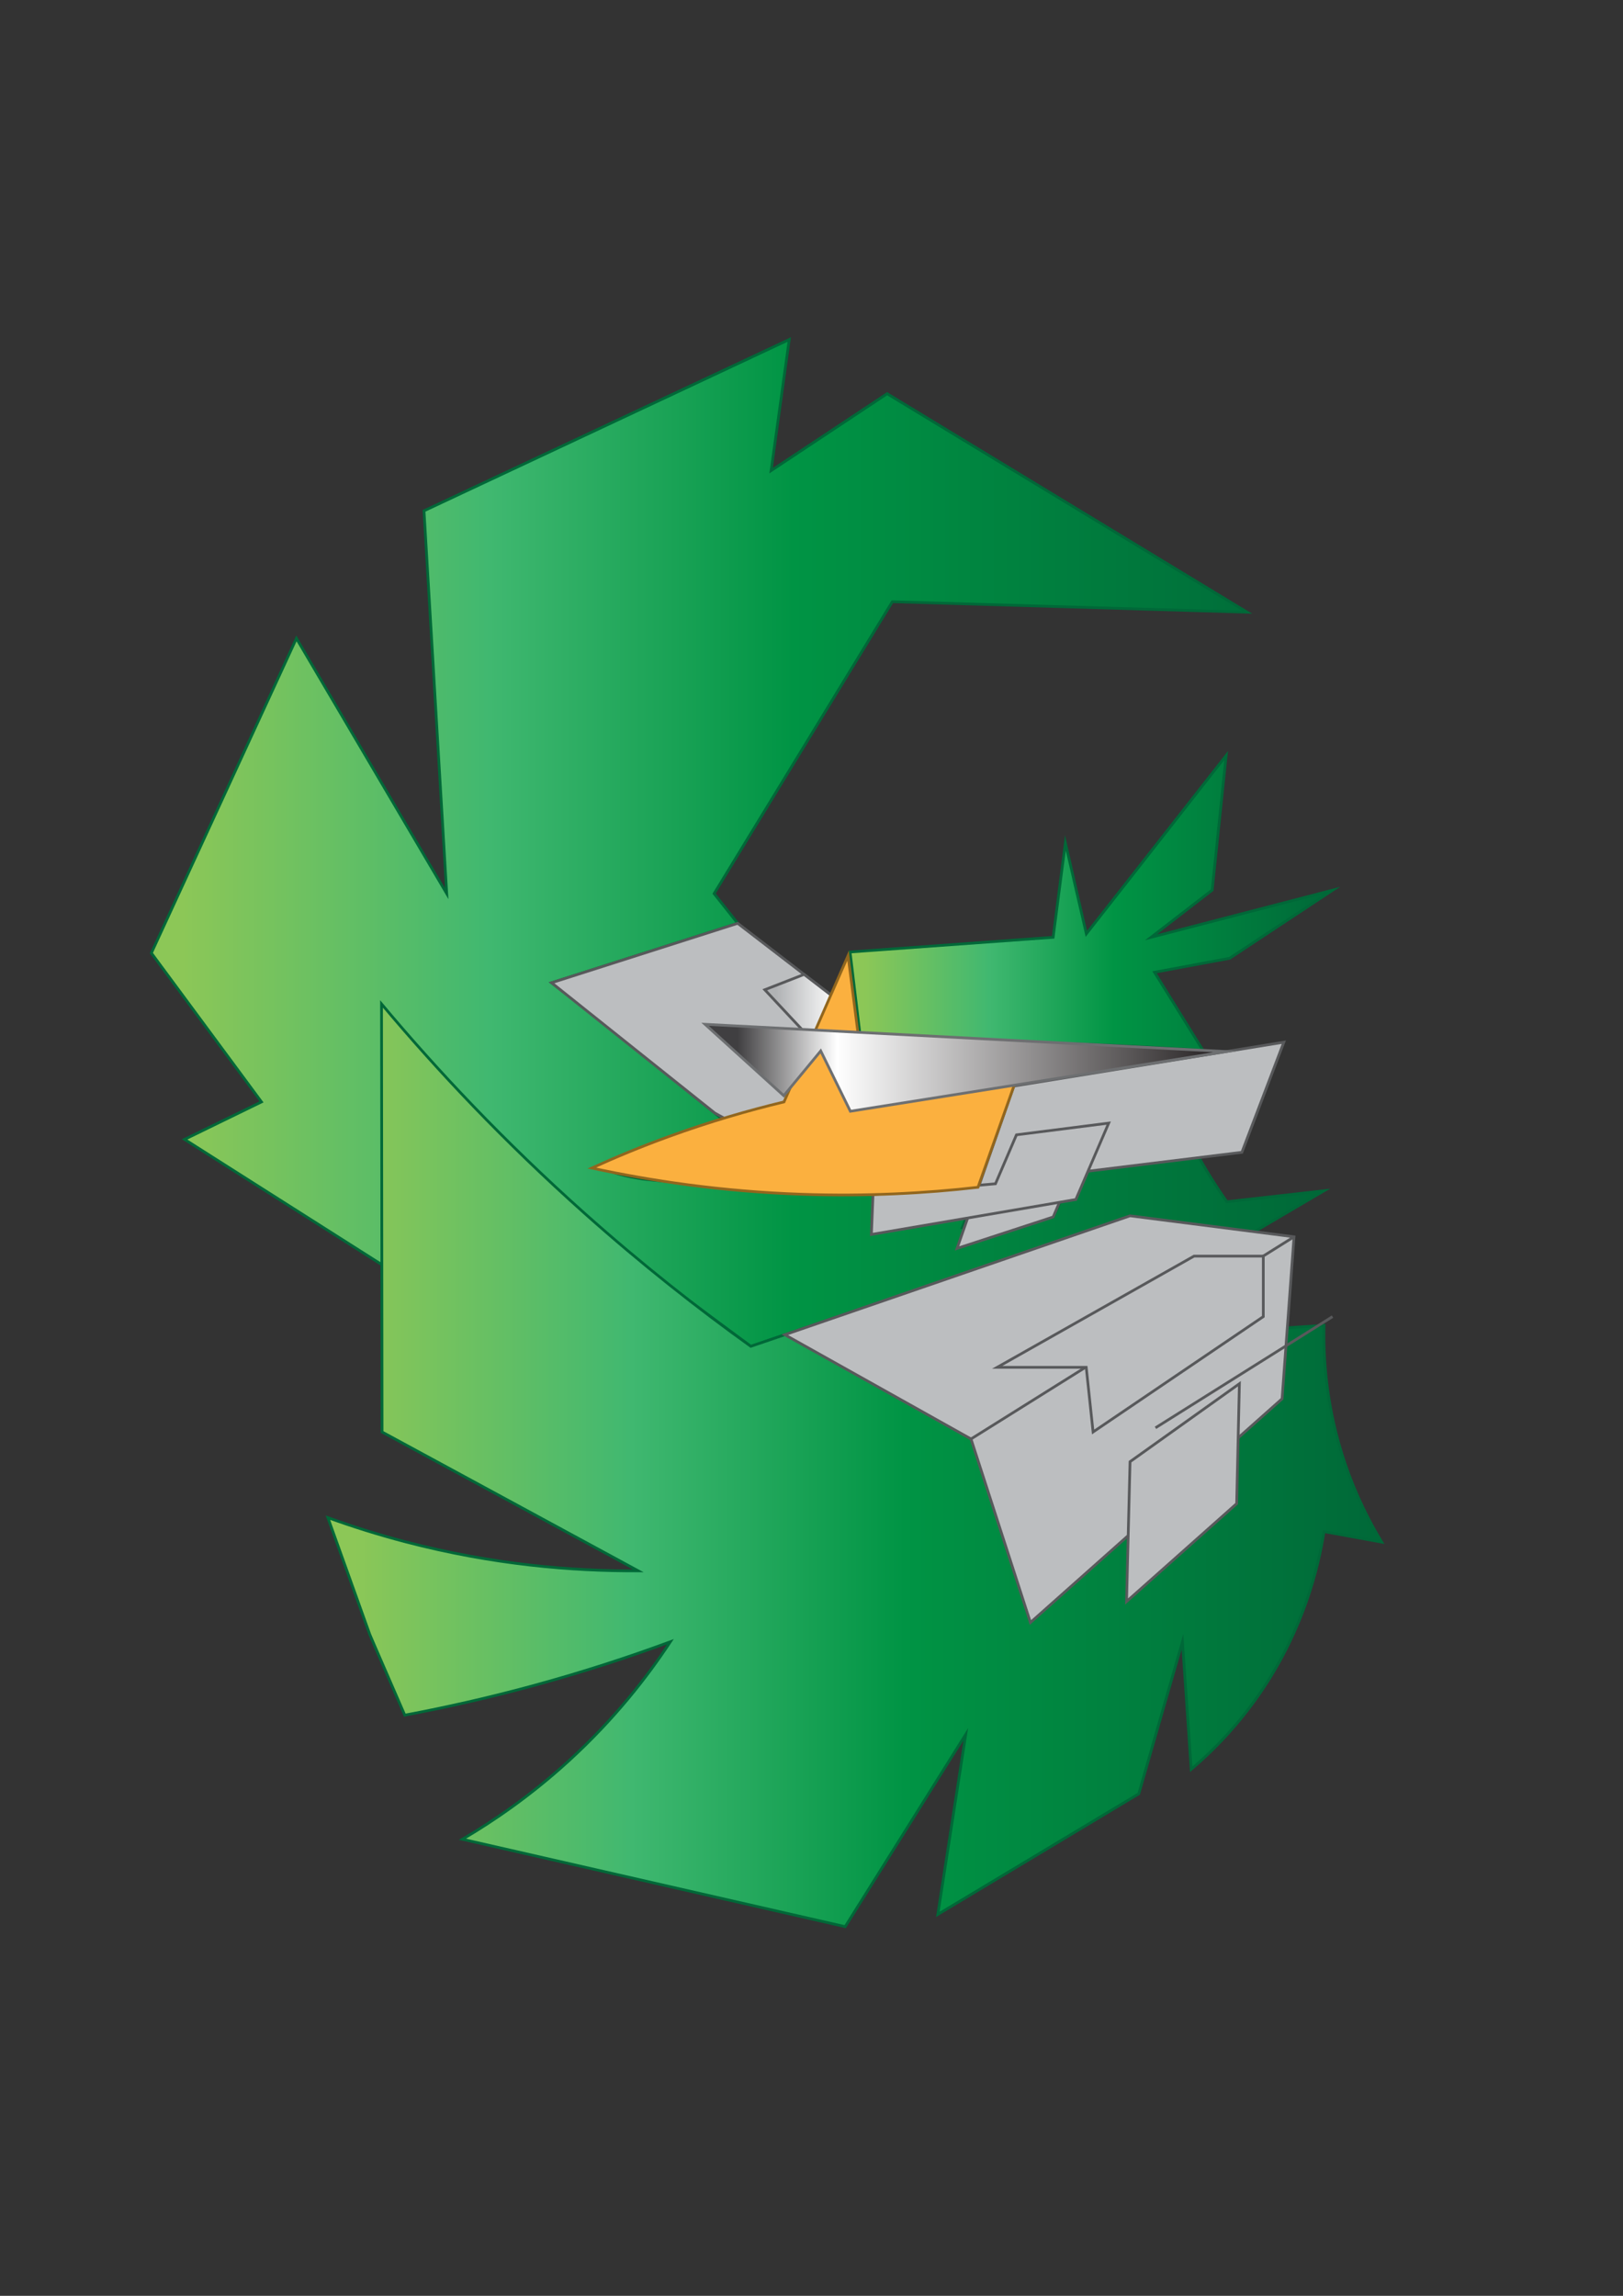 <?xml version="1.0" encoding="UTF-8" standalone="no"?>
<!-- Created with Inkscape (http://www.inkscape.org/) -->

<svg
   version="1.1"
   id="svg2"
   width="793.701"
   height="1122.52"
   viewBox="0 0 793.701 1122.52"
   sodipodi:docname="CyberSecurity (1).ai"
   xmlns:inkscape="http://www.inkscape.org/namespaces/inkscape"
   xmlns:sodipodi="http://sodipodi.sourceforge.net/DTD/sodipodi-0.dtd"
   xmlns="http://www.w3.org/2000/svg"
   xmlns:svg="http://www.w3.org/2000/svg">
  <rect x="0" y="0" width="793.701" height="1122.52" fill="#333333" stroke="none"/>
  <defs
     id="defs6">
    <linearGradient
       x1="0"
       y1="0"
       x2="1"
       y2="0"
       gradientUnits="userSpaceOnUse"
       gradientTransform="matrix(430.207,0,0,-430.207,55.534,532.918)"
       spreadMethod="pad"
       id="linearGradient32">
      <stop
         style="stop-opacity:1;stop-color:#8cc757"
         offset="0"
         id="stop22" />
      <stop
         style="stop-opacity:1;stop-color:#8cc757"
         offset="0.03"
         id="stop24" />
      <stop
         style="stop-opacity:1;stop-color:#40b870"
         offset="0.29"
         id="stop26" />
      <stop
         style="stop-opacity:1;stop-color:#009444"
         offset="0.547"
         id="stop28" />
      <stop
         style="stop-opacity:1;stop-color:#006838"
         offset="1"
         id="stop30" />
    </linearGradient>
    <clipPath
       clipPathUnits="userSpaceOnUse"
       id="clipPath42">
      <path
         d="M 0,841.89 H 595.276 V 0 H 0 Z"
         id="path40" />
    </clipPath>
    <linearGradient
       x1="0"
       y1="0"
       x2="1"
       y2="0"
       gradientUnits="userSpaceOnUse"
       gradientTransform="matrix(386.61,0,0,-386.61,120.29,304.634)"
       spreadMethod="pad"
       id="linearGradient70">
      <stop
         style="stop-opacity:1;stop-color:#8cc757"
         offset="0"
         id="stop60" />
      <stop
         style="stop-opacity:1;stop-color:#8cc757"
         offset="0.03"
         id="stop62" />
      <stop
         style="stop-opacity:1;stop-color:#40b870"
         offset="0.29"
         id="stop64" />
      <stop
         style="stop-opacity:1;stop-color:#009444"
         offset="0.547"
         id="stop66" />
      <stop
         style="stop-opacity:1;stop-color:#006838"
         offset="1"
         id="stop68" />
    </linearGradient>
    <clipPath
       clipPathUnits="userSpaceOnUse"
       id="clipPath80">
      <path
         d="M 0,841.89 H 595.276 V 0 H 0 Z"
         id="path78" />
    </clipPath>
    <linearGradient
       x1="0"
       y1="0"
       x2="1"
       y2="0"
       gradientUnits="userSpaceOnUse"
       gradientTransform="matrix(48.417,0,0,-48.417,280.576,466.101)"
       spreadMethod="pad"
       id="linearGradient152">
      <stop
         style="stop-opacity:1;stop-color:#b0b2b4"
         offset="0"
         id="stop142" />
      <stop
         style="stop-opacity:1;stop-color:#b0b2b4"
         offset="0.084"
         id="stop144" />
      <stop
         style="stop-opacity:1;stop-color:#ffffff"
         offset="0.549"
         id="stop146" />
      <stop
         style="stop-opacity:1;stop-color:#97999b"
         offset="0.887"
         id="stop148" />
      <stop
         style="stop-opacity:1;stop-color:#3d3c3e"
         offset="1"
         id="stop150" />
    </linearGradient>
    <clipPath
       clipPathUnits="userSpaceOnUse"
       id="clipPath162">
      <path
         d="M 0,841.89 H 595.276 V 0 H 0 Z"
         id="path160" />
    </clipPath>
    <linearGradient
       x1="0"
       y1="0"
       x2="1"
       y2="0"
       gradientUnits="userSpaceOnUse"
       gradientTransform="matrix(177.091,0,0,-177.091,311.856,510.906)"
       spreadMethod="pad"
       id="linearGradient206">
      <stop
         style="stop-opacity:1;stop-color:#8cc757"
         offset="0"
         id="stop196" />
      <stop
         style="stop-opacity:1;stop-color:#8cc757"
         offset="0.03"
         id="stop198" />
      <stop
         style="stop-opacity:1;stop-color:#40b870"
         offset="0.29"
         id="stop200" />
      <stop
         style="stop-opacity:1;stop-color:#009444"
         offset="0.547"
         id="stop202" />
      <stop
         style="stop-opacity:1;stop-color:#006838"
         offset="1"
         id="stop204" />
    </linearGradient>
    <clipPath
       clipPathUnits="userSpaceOnUse"
       id="clipPath216">
      <path
         d="M 0,841.89 H 595.276 V 0 H 0 Z"
         id="path214" />
    </clipPath>
    <linearGradient
       x1="0"
       y1="0"
       x2="1"
       y2="0"
       gradientUnits="userSpaceOnUse"
       gradientTransform="matrix(191.166,0,0,-191.166,258.666,450.439)"
       spreadMethod="pad"
       id="linearGradient250">
      <stop
         style="stop-opacity:1;stop-color:#403f41"
         offset="0"
         id="stop242" />
      <stop
         style="stop-opacity:1;stop-color:#403f41"
         offset="0.06"
         id="stop244" />
      <stop
         style="stop-opacity:1;stop-color:#ffffff"
         offset="0.252"
         id="stop246" />
      <stop
         style="stop-opacity:1;stop-color:#231f20"
         offset="1"
         id="stop248" />
    </linearGradient>
    <clipPath
       clipPathUnits="userSpaceOnUse"
       id="clipPath260">
      <path
         d="M 0,841.89 H 595.276 V 0 H 0 Z"
         id="path258" />
    </clipPath>
  </defs>
  <sodipodi:namedview
     id="namedview4"
     pagecolor="#ffffff"
     bordercolor="#000000"
     borderopacity="0.25"
     inkscape:showpageshadow="2"
     inkscape:pageopacity="0.0"
     inkscape:pagecheckerboard="0"
     inkscape:deskcolor="#d1d1d1" />
  <g
     id="g8"
     inkscape:groupmode="layer"
     inkscape:label="CyberSecurity (1)"
     transform="matrix(1.333,0,0,-1.333,0,1122.52)">
    <g
       id="g10">
      <g
         id="g12">
        <g
           id="g18">
          <g
             id="g20">
            <path
               d="M 155.553,654.736 163.887,514.325 108.75,607.932 55.535,492.526 c 13.464,-18.201 26.928,-36.402 40.392,-54.604 v 0 l -28.211,-13.742 73.091,-46.418 -0.642,92.324 66.039,-70.526 69.243,-51.291 129.511,44.239 c 3.206,1.211 6.411,2.422 9.617,3.633 v 0 c 14.39,-2.422 28.78,-4.844 43.17,-7.266 v 0 c 9.333,5.485 18.665,10.971 27.997,16.456 v 0 c -1.732,-0.196 -35.654,-4.022 -35.654,-4.022 v 0 h -0.001 c -1.346,1.913 -2.695,3.906 -4.04,5.982 v 0 c -2.432,3.754 -4.616,7.423 -6.581,10.964 v 0 c -0.38,-0.088 -45.835,-5.658 -45.835,-5.658 v 0 c 0,0 -2.081,-5.648 -5.13,-12.395 v 0 c -0.87,-1.927 -1.632,-3.483 -2.136,-4.488 v 0 c -11.114,-1.283 -22.227,-2.565 -33.34,-3.847 v 0 c 1.923,4.915 3.847,9.831 5.77,14.746 v 0 c -28.574,-0.003 -52.698,0.109 -71.38,0.214 v 0 c -7.002,0.039 -17.685,0.117 -31.844,1.068 v 0 c -8.248,0.555 -15.004,1.226 -19.448,1.71 v 0 c -6.32,0.994 -13.845,2.569 -13.891,4.702 v 0 c -0.025,1.117 2.013,1.949 6.667,3.654 v 0 c 13.492,4.941 25.094,8.471 34.794,11.947 v 0 c 1.063,0.381 1.911,0.693 2.351,0.855 v 0 c -11.96,9.668 -20.787,16.807 -25.484,20.618 v 0 c -1.814,1.472 -6.303,5.107 -12.425,10.009 v 0 c -0.304,0.244 -0.578,0.462 -0.988,0.789 v 0 c -8.307,6.627 -16.573,13.109 -24.791,19.448 v 0 c 22.761,7.267 45.521,14.532 68.282,21.799 v 0 l -8.655,10.899 65.397,107.071 130.151,-3.847 -132.075,80.144 -42.556,-28.211 6.652,48.085 z"
               style="fill:url(#linearGradient32);stroke:none"
               id="path34" />
          </g>
        </g>
      </g>
    </g>
    <g
       id="g36">
      <g
         id="g38"
         clip-path="url(#clipPath42)">
        <g
           id="g44"
           transform="translate(270.638,503.426)">
          <path
             d="m 0,0 -8.655,10.899 65.396,107.071 130.152,-3.846 -132.075,80.142 -42.556,-28.21 6.652,48.086 -133.999,-62.832 8.335,-140.411 -55.139,93.607 -53.215,-115.405 c 13.464,-18.202 26.928,-36.403 40.392,-54.605 l -28.21,-13.742 73.09,-46.418 -0.641,92.325 66.038,-70.526 69.244,-51.292 129.511,44.239 c 3.205,1.211 6.411,2.422 9.617,3.633 14.39,-2.422 28.78,-4.844 43.17,-7.266 9.332,5.485 18.664,10.971 27.997,16.456 -1.732,-0.195 -35.654,-4.022 -35.654,-4.022 0,0 0,0 -10e-4,0 -1.346,1.912 -2.695,3.906 -4.04,5.982 -2.431,3.755 -4.616,7.423 -6.581,10.965 -0.381,-0.089 -45.835,-5.659 -45.835,-5.659 0,0 -2.081,-5.648 -5.129,-12.395 -0.871,-1.927 -1.634,-3.483 -2.138,-4.488 -11.113,-1.282 -22.226,-2.565 -33.339,-3.847 1.923,4.915 3.847,9.831 5.77,14.746 -28.574,-0.002 -52.698,0.109 -71.38,0.214 -7.002,0.039 -17.685,0.117 -31.844,1.069 -8.249,0.554 -15.004,1.225 -19.448,1.709 -6.319,0.994 -13.845,2.569 -13.891,4.702 -0.025,1.117 2.013,1.949 6.667,3.654 13.492,4.942 25.095,8.471 34.793,11.947 1.064,0.381 1.911,0.693 2.351,0.855 -11.959,9.669 -20.786,16.807 -25.483,20.618 -1.814,1.472 -6.304,5.107 -12.425,10.009 -0.305,0.244 -0.578,0.462 -0.988,0.789 -8.307,6.627 -16.573,13.109 -24.791,19.448 C -45.521,-14.533 -22.761,-7.266 0,0 Z"
             style="fill:none;stroke:#006838;stroke-width:1;stroke-linecap:butt;stroke-linejoin:miter;stroke-miterlimit:10;stroke-dasharray:none;stroke-opacity:1"
             id="path46" />
        </g>
      </g>
    </g>
    <g
       id="g48">
      <g
         id="g50">
        <g
           id="g56">
          <g
             id="g58">
            <path
               d="m 140.165,316.853 c 31.335,-16.98 62.669,-33.961 94.003,-50.942 v 0 c -24.296,-0.139 -53.524,2.293 -85.507,10.68 v 0 c -10.101,2.648 -19.564,5.652 -28.371,8.846 v 0 c 5.124,-14.286 10.249,-28.572 15.373,-42.858 v 0 c 0,0 0.791,-1.948 12.837,-29.591 v 0 c 14.84,2.781 30.725,6.337 47.445,10.9 v 0 c 18.126,4.945 34.822,10.416 50.009,16.028 v 0 c -8.298,-12.596 -20.312,-28.169 -37.186,-43.598 v 0 C 194.803,183.55 181.15,174.21 169.658,167.467 v 0 l 140.41,-32.057 44.239,70.525 -10.258,-66.037 73.732,44.238 16.028,55.78 c 1.068,-15.602 2.138,-31.202 3.206,-46.804 v 0 c 7.913,6.73 17.518,16.361 26.287,29.493 v 0 c 14.981,22.435 20.315,44.297 22.44,57.703 v 0 c 7.052,-1.283 14.105,-2.564 21.158,-3.847 v 0 c -4.602,7.579 -9.519,17.218 -13.464,28.851 v 0 c -6.854,20.208 -7.981,38.196 -7.694,50.651 v 0 c -9.968,-0.653 -19.935,-1.306 -29.903,-1.96 v 0 c 2.915,-4.262 5.83,-8.524 8.745,-12.787 v 0 c -10.044,1.069 -20.089,2.138 -30.134,3.206 v 0 h -9.617 c -3.42,-0.641 -6.839,-1.282 -10.258,-1.923 v 0 c -4.731,-6.56 -9.462,-13.121 -14.192,-19.681 v 0 c -7.451,4.85 -14.902,9.701 -22.353,14.552 v 0 c -30.04,5.052 -60.08,10.104 -90.12,15.156 v 0 l -12.463,-4.257 c -19.35,13.866 -39.894,30.006 -60.909,48.727 v 0 c -29.652,26.416 -54.305,52.685 -74.57,76.862 v 0 z"
               style="fill:url(#linearGradient70);stroke:none"
               id="path72" />
          </g>
        </g>
      </g>
    </g>
    <g
       id="g74">
      <g
         id="g76"
         clip-path="url(#clipPath80)">
        <g
           id="g82"
           transform="translate(485.742,355.963)">
          <path
             d="m 0,0 c -0.287,-12.456 0.84,-30.443 7.694,-50.65 3.945,-11.634 8.862,-21.272 13.464,-28.852 -7.053,1.282 -14.105,2.565 -21.158,3.847 -2.125,-13.406 -7.459,-35.268 -22.44,-57.703 -8.769,-13.131 -18.374,-22.762 -26.287,-29.492 -1.068,15.601 -2.137,31.202 -3.206,46.803 l -16.028,-55.779 -73.732,-44.239 10.259,66.037 -44.24,-70.525 -140.41,32.057 c 11.492,6.744 25.145,16.083 39.11,28.851 16.874,15.428 28.888,31.003 37.186,43.598 -15.186,-5.611 -31.883,-11.082 -50.009,-16.029 -16.72,-4.562 -32.605,-8.118 -47.444,-10.899 -12.046,27.643 -12.837,29.591 -12.837,29.591 -5.125,14.286 -10.249,28.572 -15.374,42.858 8.807,-3.194 18.27,-6.197 28.371,-8.846 31.984,-8.386 61.211,-10.819 85.508,-10.679 0,0 -0.001,0 -0.001,0 h 0.001 c -31.335,16.98 -62.669,33.961 -94.003,50.941 l -0.197,157.005 c 20.265,-24.177 44.917,-50.446 74.569,-76.862 21.015,-18.722 41.559,-34.861 60.909,-48.727 l 12.464,4.258 c 30.039,-5.053 60.079,-10.105 90.119,-15.157 7.451,-4.851 14.902,-9.701 22.353,-14.552 4.731,6.561 9.461,13.121 14.192,19.681 3.42,0.641 6.839,1.282 10.258,1.923 h 9.618 c 10.044,-1.068 20.089,-2.137 30.133,-3.205 -2.915,4.262 -5.83,8.525 -8.745,12.787 C -19.935,-1.306 -9.968,-0.653 0,0 Z"
             style="fill:none;stroke:#006838;stroke-width:1;stroke-linecap:butt;stroke-linejoin:miter;stroke-miterlimit:10;stroke-dasharray:none;stroke-opacity:1"
             id="path84" />
        </g>
        <g
           id="g86"
           transform="translate(414.575,396.141)">
          <path
             d="m 0,0 c 20.053,-2.566 40.105,-5.131 60.158,-7.697 -1.46,-19.803 -2.919,-39.606 -4.379,-59.409 -30.774,-27.356 -61.549,-54.711 -92.324,-82.067 -7.266,22.44 -14.533,44.88 -21.799,67.32 -22.774,12.746 -45.547,25.492 -68.321,38.238 C -84.443,-29.076 -42.222,-14.538 0,0"
             style="fill:#bcbec0;fill-opacity:1;fill-rule:nonzero;stroke:none"
             id="path88" />
        </g>
        <g
           id="g90"
           transform="translate(414.575,396.141)">
          <path
             d="m 0,0 c 20.053,-2.566 40.105,-5.131 60.158,-7.697 -1.46,-19.803 -2.919,-39.606 -4.379,-59.409 -30.774,-27.356 -61.549,-54.711 -92.324,-82.067 -7.266,22.44 -14.533,44.88 -21.799,67.32 -22.774,12.746 -45.547,25.492 -68.321,38.238 C -84.443,-29.076 -42.222,-14.538 0,0 Z"
             style="fill:none;stroke:#58595b;stroke-width:1;stroke-linecap:butt;stroke-linejoin:miter;stroke-miterlimit:10;stroke-dasharray:none;stroke-opacity:1"
             id="path92" />
        </g>
        <g
           id="g94"
           transform="translate(262.229,433.846)">
          <path
             d="M 0,0 -59.873,47.781 8.409,69.58 70.378,21.919 C 55.329,9.963 40.28,-1.993 25.231,-13.95 16.821,-9.3 8.41,-4.65 0,0"
             style="fill:#bcbec0;fill-opacity:1;fill-rule:nonzero;stroke:none"
             id="path96" />
        </g>
        <g
           id="g98"
           transform="translate(262.229,433.846)">
          <path
             d="M 0,0 -59.873,47.781 8.409,69.58 70.378,21.919 C 55.329,9.963 40.28,-1.993 25.231,-13.95 16.821,-9.3 8.41,-4.65 0,0 Z"
             style="fill:none;stroke:#58595b;stroke-width:1;stroke-linecap:butt;stroke-linejoin:miter;stroke-miterlimit:10;stroke-dasharray:none;stroke-opacity:1"
             id="path100" />
        </g>
        <g
           id="g102"
           transform="translate(356.231,314.288)">
          <path
             d="M 0,0 C 39.501,24.719 79.001,49.437 118.502,74.156 79.001,49.437 39.501,24.719 0,0"
             style="fill:#a7a9ac;fill-opacity:1;fill-rule:nonzero;stroke:none"
             id="path104" />
        </g>
        <g
           id="g106"
           transform="translate(356.231,314.288)">
          <path
             d="M 0,0 C 39.501,24.719 79.001,49.437 118.502,74.156 79.001,49.437 39.501,24.719 0,0 Z"
             style="fill:none;stroke:#58595b;stroke-width:1;stroke-linecap:butt;stroke-linejoin:miter;stroke-miterlimit:10;stroke-dasharray:none;stroke-opacity:1"
             id="path108" />
        </g>
        <g
           id="g110"
           transform="translate(414.575,305.954)">
          <path
             d="m 0,0 c -0.427,-17.097 -0.855,-34.194 -1.282,-51.291 13.464,11.968 26.928,23.936 40.392,35.904 0.337,14.664 0.674,29.328 1.011,43.993 C 26.747,19.071 13.374,9.535 0,0"
             style="fill:#bcbec0;fill-opacity:1;fill-rule:nonzero;stroke:none"
             id="path112" />
        </g>
        <g
           id="g114"
           transform="translate(414.575,305.954)">
          <path
             d="m 0,0 c -0.427,-17.097 -0.855,-34.194 -1.282,-51.291 13.464,11.968 26.928,23.936 40.392,35.904 0.337,14.664 0.674,29.328 1.011,43.993 C 26.747,19.071 13.374,9.535 0,0 Z"
             style="fill:none;stroke:#58595b;stroke-width:1;stroke-linecap:butt;stroke-linejoin:miter;stroke-miterlimit:10;stroke-dasharray:none;stroke-opacity:1"
             id="path116" />
        </g>
        <g
           id="g118"
           transform="translate(365.848,340.575)">
          <path
             d="m 0,0 h 32.65 l 2.518,-23.722 62.444,42.315 V 40.791 H 72.208 Z"
             style="fill:#bcbec0;fill-opacity:1;fill-rule:nonzero;stroke:none"
             id="path120" />
        </g>
        <g
           id="g122"
           transform="translate(365.848,340.575)">
          <path
             d="m 0,0 h 32.65 l 2.518,-23.722 62.444,42.315 V 40.791 H 72.208 Z"
             style="fill:none;stroke:#58595b;stroke-width:1;stroke-linecap:butt;stroke-linejoin:miter;stroke-miterlimit:10;stroke-dasharray:none;stroke-opacity:1"
             id="path124" />
        </g>
        <g
           id="g126"
           transform="translate(488.865,359.168)">
          <path
             d="M 0,0 C -21.654,-13.597 -43.308,-27.194 -64.962,-40.791"
             style="fill:#a7a9ac;fill-opacity:1;fill-rule:nonzero;stroke:#58595b;stroke-width:1;stroke-linecap:butt;stroke-linejoin:miter;stroke-miterlimit:10;stroke-dasharray:none;stroke-opacity:1"
             id="path128" />
        </g>
      </g>
    </g>
    <g
       id="g130">
      <g
         id="g132">
        <g
           id="g138">
          <g
             id="g140">
            <path
               d="m 280.576,479.062 29.492,-31.548 18.925,11.032 -33.992,26.142 z"
               style="fill:url(#linearGradient152);stroke:none"
               id="path154" />
          </g>
        </g>
      </g>
    </g>
    <g
       id="g156">
      <g
         id="g158"
         clip-path="url(#clipPath162)">
        <g
           id="g164"
           transform="translate(280.576,479.062)">
          <path
             d="M 0,0 14.426,5.626 48.417,-20.517 29.492,-31.548 Z"
             style="fill:none;stroke:#58595b;stroke-width:1;stroke-linecap:butt;stroke-linejoin:miter;stroke-miterlimit:10;stroke-dasharray:none;stroke-opacity:1"
             id="path166" />
        </g>
        <g
           id="g168"
           transform="translate(371.944,443.741)">
          <path
             d="M 0,0 C 33.017,5.362 66.034,10.725 99.052,16.087 93.922,2.623 88.793,-10.841 83.664,-24.305 62.903,-26.855 42.143,-29.404 21.382,-31.954 19.062,-37.312 16.741,-42.669 14.421,-48.027 2.666,-51.874 -9.088,-55.721 -20.842,-59.568 -13.895,-39.712 -6.947,-19.856 0,0"
             style="fill:#bcbec0;fill-opacity:1;fill-rule:nonzero;stroke:none"
             id="path170" />
        </g>
        <g
           id="g172"
           transform="translate(371.944,443.741)">
          <path
             d="M 0,0 C 33.017,5.362 66.034,10.725 99.052,16.087 93.922,2.623 88.793,-10.841 83.664,-24.305 62.903,-26.855 42.143,-29.404 21.382,-31.954 19.062,-37.312 16.741,-42.669 14.421,-48.027 2.666,-51.874 -9.088,-55.721 -20.842,-59.568 -13.895,-39.712 -6.947,-19.856 0,0 Z"
             style="fill:none;stroke:#58595b;stroke-width:1;stroke-linecap:butt;stroke-linejoin:miter;stroke-miterlimit:10;stroke-dasharray:none;stroke-opacity:1"
             id="path174" />
        </g>
        <g
           id="g176"
           transform="translate(372.901,425.847)">
          <path
             d="m 0,0 c 11.281,1.432 22.561,2.865 33.842,4.297 -4.014,-9.34 -8.029,-18.679 -12.043,-28.019 -25.005,-4.275 -50.009,-8.549 -75.014,-12.823 l 0.59,14.619 c 14.977,1.325 29.954,2.649 44.931,3.974 z"
             style="fill:#bcbec0;fill-opacity:1;fill-rule:nonzero;stroke:none"
             id="path178" />
        </g>
        <g
           id="g180"
           transform="translate(372.901,425.847)">
          <path
             d="m 0,0 c 11.281,1.432 22.561,2.865 33.842,4.297 -4.014,-9.34 -8.029,-18.679 -12.043,-28.019 -25.005,-4.275 -50.009,-8.549 -75.014,-12.823 l 0.59,14.619 c 14.977,1.325 29.954,2.649 44.931,3.974 z"
             style="fill:none;stroke:#58595b;stroke-width:1;stroke-linecap:butt;stroke-linejoin:miter;stroke-miterlimit:10;stroke-dasharray:none;stroke-opacity:1"
             id="path182" />
        </g>
      </g>
    </g>
    <g
       id="g184">
      <g
         id="g186">
        <g
           id="g192">
          <g
             id="g194">
            <path
               d="m 398.546,499.579 -7.693,33.339 -4.488,-34.621 c -24.837,-1.798 -49.672,-3.595 -74.509,-5.391 v 0 c 0.443,-3.682 0.887,-7.364 1.33,-11.045 v 0 c 0.884,-7.345 1.768,-14.689 2.653,-22.033 v 0 c 30.61,0.604 62.489,0.258 95.53,-1.282 v 0 c 10.115,-0.472 20.103,-1.044 29.96,-1.71 v 0 c -5.926,9.546 -11.853,19.092 -17.778,28.638 v 0 l 27.569,5.129 37.828,25.004 -66.68,-17.31 22.441,17.31 5.129,49.369 z"
               style="fill:url(#linearGradient206);stroke:none"
               id="path208" />
          </g>
        </g>
      </g>
    </g>
    <g
       id="g210">
      <g
         id="g212"
         clip-path="url(#clipPath216)">
        <g
           id="g218"
           transform="translate(315.839,459.828)">
          <path
             d="m 0,0 c -0.884,7.344 -1.769,14.688 -2.653,22.033 -0.443,3.681 -0.886,7.363 -1.33,11.044 24.837,1.797 49.673,3.595 74.509,5.392 l 4.488,34.621 7.694,-33.339 51.291,65.397 -5.129,-49.369 -22.44,-17.31 66.679,17.31 -37.828,-25.004 -27.569,-5.129 C 113.638,16.1 119.564,6.554 125.49,-2.992 115.633,-2.327 105.646,-1.754 95.53,-1.282 62.488,0.258 30.61,0.604 0,0 Z"
             style="fill:none;stroke:#006838;stroke-width:1;stroke-linecap:butt;stroke-linejoin:miter;stroke-miterlimit:10;stroke-dasharray:none;stroke-opacity:1"
             id="path220" />
        </g>
        <g
           id="g222"
           transform="translate(311.129,491.561)">
          <path
             d="m 0,0 c -7.834,-17.88 -15.667,-35.759 -23.501,-53.639 -13.044,-3.122 -27.268,-7.241 -42.315,-12.716 -10.126,-3.684 -19.535,-7.586 -28.211,-11.541 21.475,-4.656 47.413,-8.582 76.937,-9.617 24.182,-0.848 45.972,0.411 64.756,2.565 4.702,13.25 9.403,26.5 14.105,39.751 -19.234,4.488 -38.469,8.976 -57.703,13.464 C 2.712,-21.156 1.356,-10.578 0,0"
             style="fill:#fbb03f;fill-opacity:1;fill-rule:nonzero;stroke:none"
             id="path224" />
        </g>
        <g
           id="g226"
           transform="translate(311.129,491.561)">
          <path
             d="m 0,0 c -7.834,-17.88 -15.667,-35.759 -23.501,-53.639 -13.044,-3.122 -27.268,-7.241 -42.315,-12.716 -10.126,-3.684 -19.535,-7.586 -28.211,-11.541 21.475,-4.656 47.413,-8.582 76.937,-9.617 24.182,-0.848 45.972,0.411 64.756,2.565 4.702,13.25 9.403,26.5 14.105,39.751 -19.234,4.488 -38.469,8.976 -57.703,13.464 C 2.712,-21.156 1.356,-10.578 0,0 Z"
             style="fill:none;stroke:#91661e;stroke-width:1;stroke-linecap:butt;stroke-linejoin:miter;stroke-miterlimit:10;stroke-dasharray:none;stroke-opacity:1"
             id="path228" />
        </g>
      </g>
    </g>
    <g
       id="g230">
      <g
         id="g232">
        <g
           id="g238">
          <g
             id="g240">
            <path
               d="m 287.539,440.205 c 4.518,5.472 9.035,10.945 13.553,16.417 v 0 c 3.625,-7.377 7.25,-14.755 10.875,-22.133 v 0 c 45.955,7.3 91.91,14.601 137.865,21.902 v 0 c -63.722,3.333 -127.444,6.665 -191.166,9.998 v 0 c 9.624,-8.728 19.249,-17.456 28.873,-26.184"
               style="fill:url(#linearGradient250);stroke:none"
               id="path252" />
          </g>
        </g>
      </g>
    </g>
    <g
       id="g254">
      <g
         id="g256"
         clip-path="url(#clipPath260)">
        <g
           id="g262"
           transform="translate(258.666,466.389)">
          <path
             d="M 0,0 C 63.722,-3.333 127.444,-6.665 191.166,-9.998 145.211,-17.298 99.256,-24.599 53.301,-31.9 49.676,-24.522 46.051,-17.144 42.427,-9.766 37.909,-15.239 33.391,-20.711 28.873,-26.183 19.249,-17.456 9.624,-8.728 0,0 Z"
             style="fill:none;stroke:#6d6f71;stroke-width:1;stroke-linecap:butt;stroke-linejoin:miter;stroke-miterlimit:10;stroke-dasharray:none;stroke-opacity:1"
             id="path264" />
        </g>
      </g>
    </g>
  </g>
</svg>
